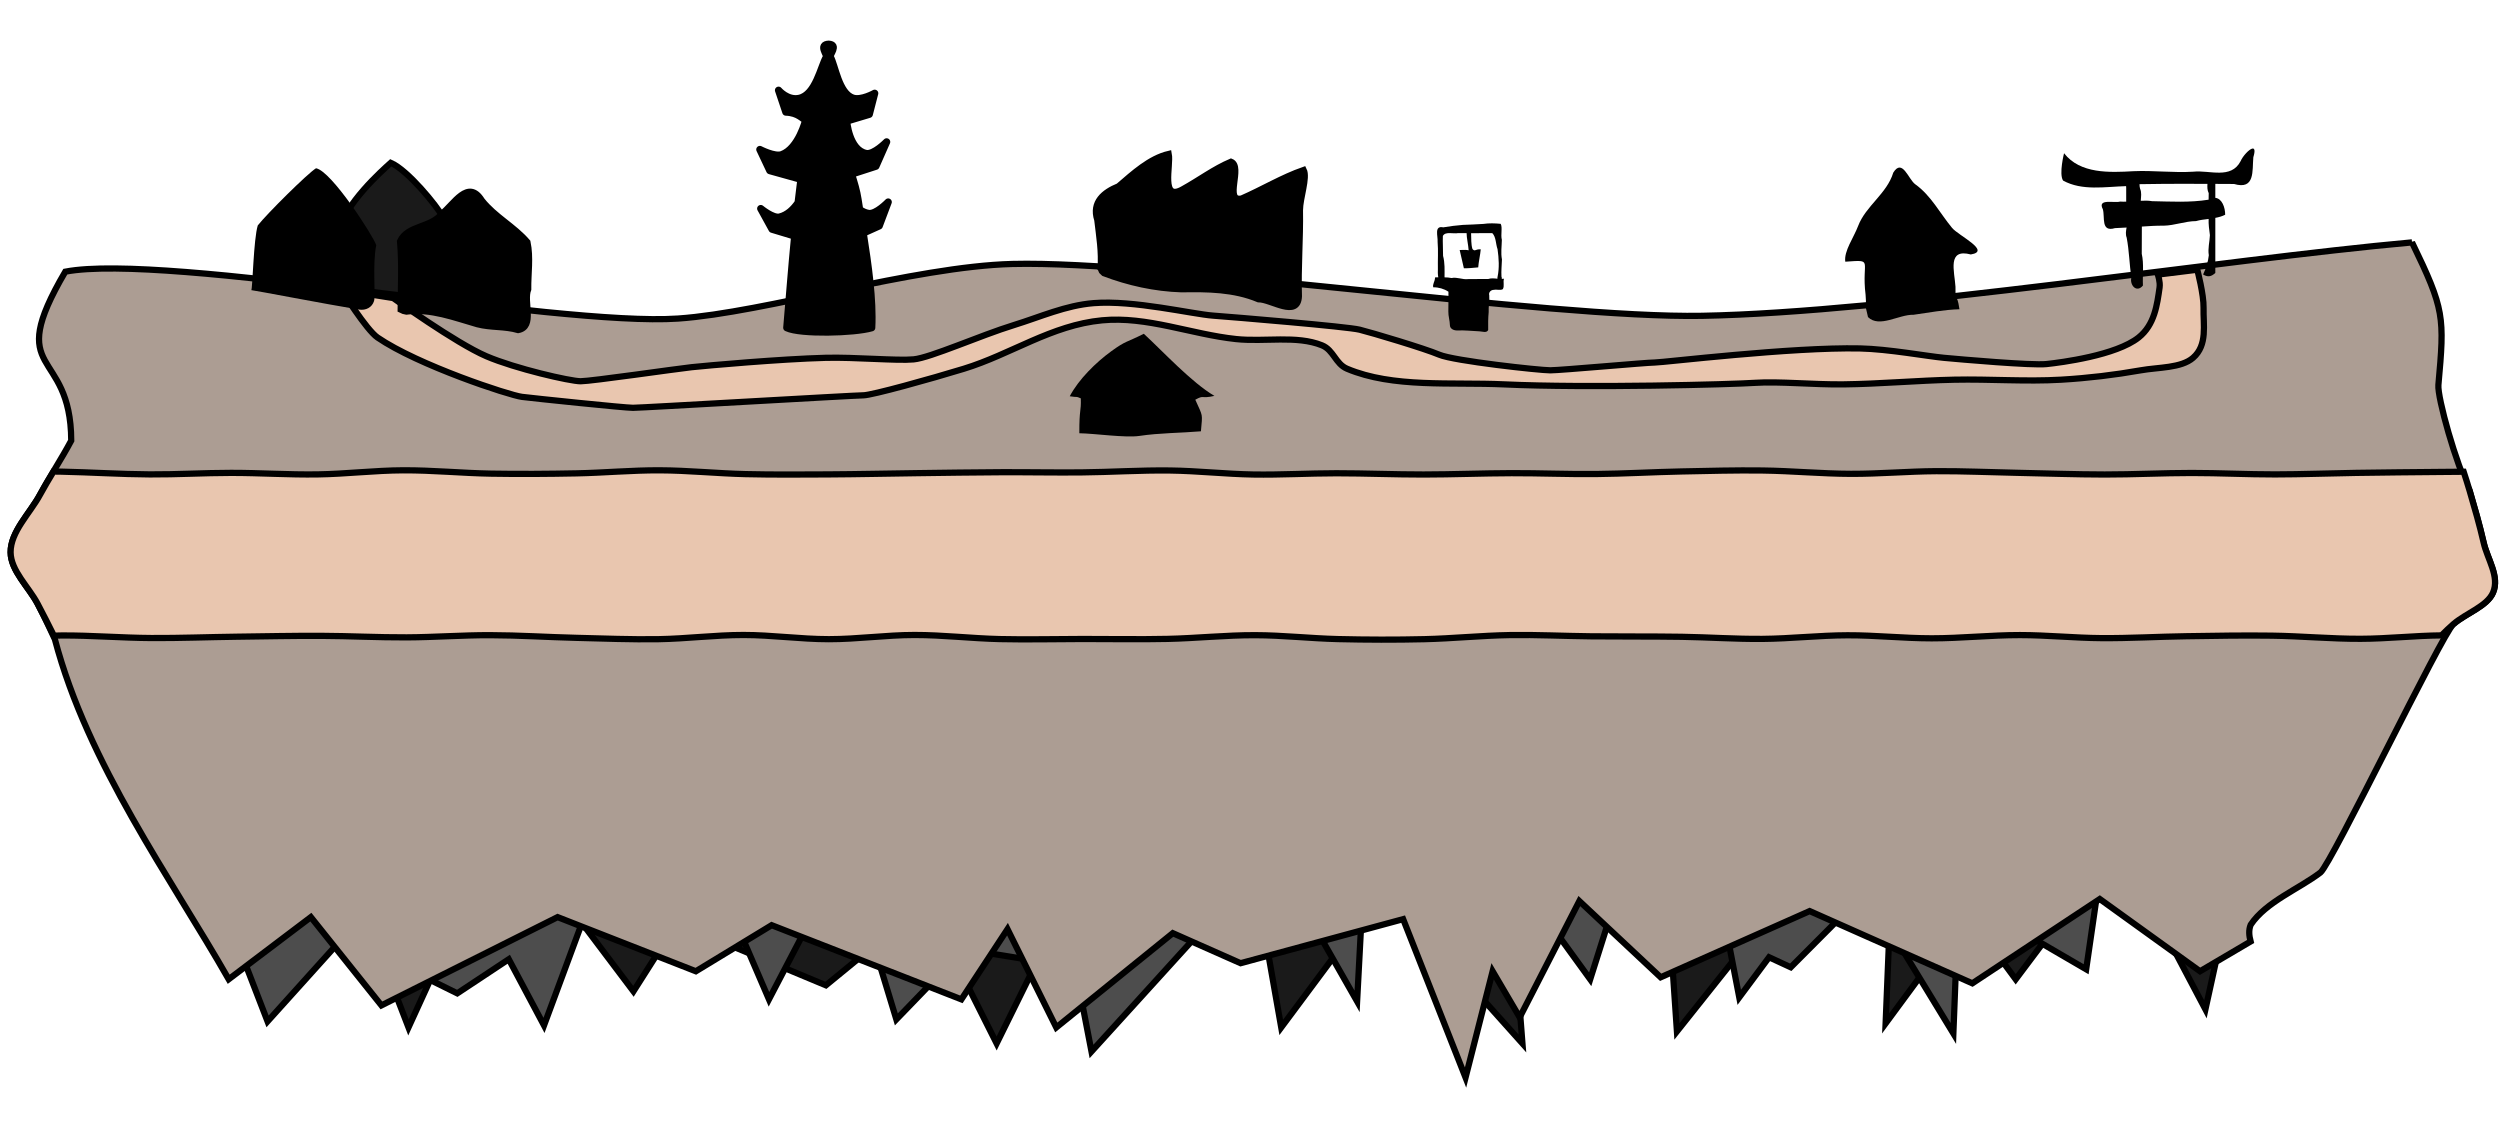<?xml version="1.0" encoding="UTF-8" standalone="no"?>
<!-- Created with Inkscape (http://www.inkscape.org/) -->

<svg
   xmlns:dc="http://purl.org/dc/elements/1.1/"
   xmlns:cc="http://creativecommons.org/ns#"
   xmlns:rdf="http://www.w3.org/1999/02/22-rdf-syntax-ns#"
   xmlns:svg="http://www.w3.org/2000/svg"
   xmlns="http://www.w3.org/2000/svg"
   xmlns:sodipodi="http://sodipodi.sourceforge.net/DTD/sodipodi-0.dtd"
   xmlns:inkscape="http://www.inkscape.org/namespaces/inkscape"
   inkscape:export-ydpi="90"
   inkscape:export-xdpi="90"
   inkscape:export-filename="/home/micha/Programmieren/git/platformer/images/world/world1.png"
   sodipodi:docname="world1.svg"
   inkscape:version="0.48.3.1 r9886"
   version="1.1"
   id="svg2"
   height="360"
   width="800">
  <sodipodi:namedview
     id="base"
     pagecolor="#000000"
     bordercolor="#666666"
     borderopacity="1.0"
     inkscape:pageopacity="0.0"
     inkscape:pageshadow="2"
     inkscape:zoom="1"
     inkscape:cx="451.61647"
     inkscape:cy="168.94506"
     inkscape:document-units="px"
     inkscape:current-layer="layer1"
     showgrid="false"
     inkscape:showpageshadow="true"
     inkscape:window-width="1280"
     inkscape:window-height="750"
     inkscape:window-x="0"
     inkscape:window-y="25"
     inkscape:window-maximized="1"
     showguides="true"
     inkscape:guide-bbox="true">
    <inkscape:grid
       type="xygrid"
       id="grid2985"
       empspacing="5"
       visible="true"
       enabled="true"
       snapvisiblegridlinesonly="true"
       spacingx="5px"
       spacingy="5px"
       originx="0px"
       originy="0px" />
  </sodipodi:namedview>
  <defs
     id="defs4">
    <inkscape:path-effect
       fuse_tolerance="0"
       vertical_pattern="false"
       prop_units="false"
       tang_offset="0"
       normal_offset="0"
       spacing="0"
       scale_y_rel="false"
       prop_scale="0.4"
       copytype="single_stretched"
       pattern="m 4.5,552.3 0,10 10,-5 z"
       is_visible="true"
       id="path-effect8298"
       effect="skeletal" />
    <inkscape:path-effect
       fuse_tolerance="0"
       vertical_pattern="false"
       prop_units="false"
       tang_offset="0"
       normal_offset="0"
       spacing="0"
       scale_y_rel="false"
       prop_scale="0.4"
       copytype="single_stretched"
       pattern="m 9.875,552.487 0,10 10,-5 z"
       is_visible="true"
       id="path-effect8295"
       effect="skeletal" />
    <inkscape:path-effect
       fuse_tolerance="0"
       vertical_pattern="false"
       prop_units="false"
       tang_offset="0"
       normal_offset="0"
       spacing="0"
       scale_y_rel="false"
       prop_scale="0.4"
       copytype="single_stretched"
       pattern="m 18.062,552.737 0,10 10,-5 z"
       is_visible="true"
       id="path-effect8292"
       effect="skeletal" />
    <inkscape:path-effect
       fuse_tolerance="0"
       vertical_pattern="false"
       prop_units="false"
       tang_offset="0"
       normal_offset="0"
       spacing="0"
       scale_y_rel="false"
       prop_scale="0.4"
       copytype="single_stretched"
       pattern="m 14.125,552.612 0,10 10,-5 z"
       is_visible="true"
       id="path-effect8289"
       effect="skeletal" />
    <inkscape:path-effect
       fuse_tolerance="0"
       vertical_pattern="false"
       prop_units="false"
       tang_offset="0"
       normal_offset="0"
       spacing="0"
       scale_y_rel="false"
       prop_scale="0.4"
       copytype="single_stretched"
       pattern="m 21.875,552.675 0,10 10,-5 z"
       is_visible="true"
       id="path-effect8286"
       effect="skeletal" />
    <inkscape:path-effect
       fuse_tolerance="0"
       vertical_pattern="false"
       prop_units="false"
       tang_offset="0"
       normal_offset="0"
       spacing="0"
       scale_y_rel="false"
       prop_scale="0.4"
       copytype="single_stretched"
       pattern="m 26.625,552.3 0,10 10,-5 z"
       is_visible="true"
       id="path-effect8283"
       effect="skeletal" />
    <inkscape:path-effect
       fuse_tolerance="0"
       vertical_pattern="false"
       prop_units="false"
       tang_offset="0"
       normal_offset="0"
       spacing="0"
       scale_y_rel="false"
       prop_scale="0.4"
       copytype="single_stretched"
       pattern="m -0.188,552.425 0,10 10,-5 z"
       is_visible="true"
       id="path-effect8280"
       effect="skeletal" />
    <inkscape:path-effect
       fuse_tolerance="0"
       vertical_pattern="false"
       prop_units="false"
       tang_offset="0"
       normal_offset="0"
       spacing="0"
       scale_y_rel="false"
       prop_scale="0.4"
       copytype="single_stretched"
       pattern="m -4.937,552.425 0,10 10,-5 z"
       is_visible="true"
       id="path-effect8277"
       effect="skeletal" />
    <inkscape:path-effect
       fuse_tolerance="0"
       vertical_pattern="false"
       prop_units="false"
       tang_offset="0"
       normal_offset="0"
       spacing="0"
       scale_y_rel="false"
       prop_scale="0.4"
       copytype="single_stretched"
       pattern="m -7.562,552.362 0,10 10,-5 z"
       is_visible="true"
       id="path-effect8274"
       effect="skeletal" />
    <inkscape:path-effect
       effect="skeletal"
       id="path-effect8271"
       is_visible="true"
       pattern="m -7.562,552.362 0,10 10,-5 z"
       copytype="single_stretched"
       prop_scale="0.4"
       scale_y_rel="false"
       spacing="0"
       normal_offset="0"
       tang_offset="0"
       prop_units="false"
       vertical_pattern="false"
       fuse_tolerance="0" />
    <inkscape:path-effect
       effect="skeletal"
       id="path-effect4594"
       is_visible="true"
       pattern="m -7.562,552.362 0,10 10,-5 z"
       copytype="single_stretched"
       prop_scale="0.4"
       scale_y_rel="false"
       spacing="0"
       normal_offset="0"
       tang_offset="0"
       prop_units="false"
       vertical_pattern="false"
       fuse_tolerance="0" />
    <inkscape:path-effect
       effect="skeletal"
       id="path-effect4590"
       is_visible="true"
       pattern="m -4.937,552.425 0,10 10,-5 z"
       copytype="single_stretched"
       prop_scale="0.4"
       scale_y_rel="false"
       spacing="0"
       normal_offset="0"
       tang_offset="0"
       prop_units="false"
       vertical_pattern="false"
       fuse_tolerance="0" />
    <inkscape:path-effect
       effect="skeletal"
       id="path-effect4586"
       is_visible="true"
       pattern="m -0.188,552.425 0,10 10,-5 z"
       copytype="single_stretched"
       prop_scale="0.4"
       scale_y_rel="false"
       spacing="0"
       normal_offset="0"
       tang_offset="0"
       prop_units="false"
       vertical_pattern="false"
       fuse_tolerance="0" />
    <inkscape:path-effect
       effect="skeletal"
       id="path-effect4582"
       is_visible="true"
       pattern="m 26.625,552.3 0,10 10,-5 z"
       copytype="single_stretched"
       prop_scale="0.4"
       scale_y_rel="false"
       spacing="0"
       normal_offset="0"
       tang_offset="0"
       prop_units="false"
       vertical_pattern="false"
       fuse_tolerance="0" />
    <inkscape:path-effect
       effect="skeletal"
       id="path-effect4578"
       is_visible="true"
       pattern="m 21.875,552.675 0,10 10,-5 z"
       copytype="single_stretched"
       prop_scale="0.4"
       scale_y_rel="false"
       spacing="0"
       normal_offset="0"
       tang_offset="0"
       prop_units="false"
       vertical_pattern="false"
       fuse_tolerance="0" />
    <inkscape:path-effect
       effect="skeletal"
       id="path-effect4574"
       is_visible="true"
       pattern="m 14.125,552.612 0,10 10,-5 z"
       copytype="single_stretched"
       prop_scale="0.4"
       scale_y_rel="false"
       spacing="0"
       normal_offset="0"
       tang_offset="0"
       prop_units="false"
       vertical_pattern="false"
       fuse_tolerance="0" />
    <inkscape:path-effect
       effect="skeletal"
       id="path-effect4570"
       is_visible="true"
       pattern="m 18.062,552.737 0,10 10,-5 z"
       copytype="single_stretched"
       prop_scale="0.4"
       scale_y_rel="false"
       spacing="0"
       normal_offset="0"
       tang_offset="0"
       prop_units="false"
       vertical_pattern="false"
       fuse_tolerance="0" />
    <inkscape:path-effect
       effect="skeletal"
       id="path-effect4566"
       is_visible="true"
       pattern="m 9.875,552.487 0,10 10,-5 z"
       copytype="single_stretched"
       prop_scale="0.4"
       scale_y_rel="false"
       spacing="0"
       normal_offset="0"
       tang_offset="0"
       prop_units="false"
       vertical_pattern="false"
       fuse_tolerance="0" />
    <inkscape:path-effect
       effect="skeletal"
       id="path-effect4562"
       is_visible="true"
       pattern="m 4.5,552.3 0,10 10,-5 z"
       copytype="single_stretched"
       prop_scale="0.4"
       scale_y_rel="false"
       spacing="0"
       normal_offset="0"
       tang_offset="0"
       prop_units="false"
       vertical_pattern="false"
       fuse_tolerance="0" />
    <inkscape:path-effect
       fuse_tolerance="0"
       vertical_pattern="false"
       prop_units="false"
       tang_offset="0"
       normal_offset="0"
       spacing="0"
       scale_y_rel="false"
       prop_scale="1"
       copytype="single_stretched"
       pattern="M 0,0 0,10 10,5 z"
       is_visible="true"
       id="path-effect4546"
       effect="skeletal" />
    <inkscape:path-effect
       fuse_tolerance="0"
       vertical_pattern="false"
       prop_units="false"
       tang_offset="0"
       normal_offset="0"
       spacing="0"
       scale_y_rel="false"
       prop_scale="1"
       copytype="single_stretched"
       pattern="M 0,0 0,10 10,5 z"
       is_visible="true"
       id="path-effect4542"
       effect="skeletal" />
    <inkscape:path-effect
       fuse_tolerance="0"
       vertical_pattern="false"
       prop_units="false"
       tang_offset="0"
       normal_offset="0"
       spacing="0"
       scale_y_rel="false"
       prop_scale="1"
       copytype="single_stretched"
       pattern="M 0,0 0,10 10,5 z"
       is_visible="true"
       id="path-effect4538"
       effect="skeletal" />
    <inkscape:path-effect
       fuse_tolerance="0"
       vertical_pattern="false"
       prop_units="false"
       tang_offset="0"
       normal_offset="0"
       spacing="0"
       scale_y_rel="false"
       prop_scale="0.4"
       copytype="single_stretched"
       pattern="m -7.562,552.362 0,10 10,-5 z"
       is_visible="true"
       id="path-effect4534"
       effect="skeletal" />
    <inkscape:path-effect
       fuse_tolerance="0"
       vertical_pattern="false"
       prop_units="false"
       tang_offset="0"
       normal_offset="0"
       spacing="0"
       scale_y_rel="false"
       prop_scale="1"
       copytype="single_stretched"
       pattern="m 0,552.362 0,10 10,-5 z"
       is_visible="true"
       id="path-effect4220"
       effect="skeletal" />
    <inkscape:path-effect
       fuse_tolerance="0"
       vertical_pattern="false"
       prop_units="false"
       tang_offset="0"
       normal_offset="0"
       spacing="0"
       scale_y_rel="false"
       prop_scale="1"
       copytype="single_stretched"
       pattern="M 0,5 10,10 10,0 z"
       is_visible="true"
       id="path-effect6242"
       effect="skeletal" />
    <inkscape:path-effect
       fuse_tolerance="0"
       vertical_pattern="false"
       prop_units="false"
       tang_offset="0"
       normal_offset="0"
       spacing="0"
       scale_y_rel="false"
       prop_scale="1"
       copytype="single_stretched"
       pattern="M 0,5 10,10 10,0 z"
       is_visible="true"
       id="path-effect6238"
       effect="skeletal" />
    <inkscape:path-effect
       fuse_tolerance="0"
       vertical_pattern="false"
       prop_units="false"
       tang_offset="0"
       normal_offset="0"
       spacing="0"
       scale_y_rel="false"
       prop_scale="1"
       copytype="single_stretched"
       pattern="M 0,0 0,10 10,5 z"
       is_visible="true"
       id="path-effect6234"
       effect="skeletal" />
    <inkscape:path-effect
       fuse_tolerance="0"
       vertical_pattern="false"
       prop_units="false"
       tang_offset="0"
       normal_offset="0"
       spacing="0"
       scale_y_rel="false"
       prop_scale="1"
       copytype="single_stretched"
       pattern="M 0,0 0,10 10,5 z"
       is_visible="true"
       id="path-effect6230"
       effect="skeletal" />
    <inkscape:path-effect
       effect="skeletal"
       id="path-effect4562-4"
       is_visible="true"
       pattern="m 4.5,552.3 0,10 10,-5 z"
       copytype="single_stretched"
       prop_scale="0.4"
       scale_y_rel="false"
       spacing="0"
       normal_offset="0"
       tang_offset="0"
       prop_units="false"
       vertical_pattern="false"
       fuse_tolerance="0" />
    <inkscape:path-effect
       effect="skeletal"
       id="path-effect4566-8"
       is_visible="true"
       pattern="m 9.875,552.487 0,10 10,-5 z"
       copytype="single_stretched"
       prop_scale="0.4"
       scale_y_rel="false"
       spacing="0"
       normal_offset="0"
       tang_offset="0"
       prop_units="false"
       vertical_pattern="false"
       fuse_tolerance="0" />
    <inkscape:path-effect
       effect="skeletal"
       id="path-effect4570-7"
       is_visible="true"
       pattern="m 18.062,552.737 0,10 10,-5 z"
       copytype="single_stretched"
       prop_scale="0.4"
       scale_y_rel="false"
       spacing="0"
       normal_offset="0"
       tang_offset="0"
       prop_units="false"
       vertical_pattern="false"
       fuse_tolerance="0" />
    <inkscape:path-effect
       effect="skeletal"
       id="path-effect4574-0"
       is_visible="true"
       pattern="m 14.125,552.612 0,10 10,-5 z"
       copytype="single_stretched"
       prop_scale="0.4"
       scale_y_rel="false"
       spacing="0"
       normal_offset="0"
       tang_offset="0"
       prop_units="false"
       vertical_pattern="false"
       fuse_tolerance="0" />
    <inkscape:path-effect
       effect="skeletal"
       id="path-effect4578-2"
       is_visible="true"
       pattern="m 21.875,552.675 0,10 10,-5 z"
       copytype="single_stretched"
       prop_scale="0.4"
       scale_y_rel="false"
       spacing="0"
       normal_offset="0"
       tang_offset="0"
       prop_units="false"
       vertical_pattern="false"
       fuse_tolerance="0" />
    <inkscape:path-effect
       effect="skeletal"
       id="path-effect4582-5"
       is_visible="true"
       pattern="m 26.625,552.3 0,10 10,-5 z"
       copytype="single_stretched"
       prop_scale="0.4"
       scale_y_rel="false"
       spacing="0"
       normal_offset="0"
       tang_offset="0"
       prop_units="false"
       vertical_pattern="false"
       fuse_tolerance="0" />
    <inkscape:path-effect
       effect="skeletal"
       id="path-effect4586-5"
       is_visible="true"
       pattern="m -0.188,552.425 0,10 10,-5 z"
       copytype="single_stretched"
       prop_scale="0.4"
       scale_y_rel="false"
       spacing="0"
       normal_offset="0"
       tang_offset="0"
       prop_units="false"
       vertical_pattern="false"
       fuse_tolerance="0" />
    <inkscape:path-effect
       effect="skeletal"
       id="path-effect4590-6"
       is_visible="true"
       pattern="m -4.937,552.425 0,10 10,-5 z"
       copytype="single_stretched"
       prop_scale="0.4"
       scale_y_rel="false"
       spacing="0"
       normal_offset="0"
       tang_offset="0"
       prop_units="false"
       vertical_pattern="false"
       fuse_tolerance="0" />
    <inkscape:path-effect
       effect="skeletal"
       id="path-effect4594-6"
       is_visible="true"
       pattern="m -7.562,552.362 0,10 10,-5 z"
       copytype="single_stretched"
       prop_scale="0.4"
       scale_y_rel="false"
       spacing="0"
       normal_offset="0"
       tang_offset="0"
       prop_units="false"
       vertical_pattern="false"
       fuse_tolerance="0" />
    <inkscape:path-effect
       fuse_tolerance="0"
       vertical_pattern="false"
       prop_units="false"
       tang_offset="0"
       normal_offset="0"
       spacing="0"
       scale_y_rel="false"
       prop_scale="0.4"
       copytype="single_stretched"
       pattern="m -7.562,552.362 0,10 10,-5 z"
       is_visible="true"
       id="path-effect4534-2"
       effect="skeletal" />
    <inkscape:path-effect
       fuse_tolerance="0"
       vertical_pattern="false"
       prop_units="false"
       tang_offset="0"
       normal_offset="0"
       spacing="0"
       scale_y_rel="false"
       prop_scale="0.4"
       copytype="single_stretched"
       pattern="m 4.5,552.3 0,10 10,-5 z"
       is_visible="true"
       id="path-effect8298-7"
       effect="skeletal" />
    <inkscape:path-effect
       fuse_tolerance="0"
       vertical_pattern="false"
       prop_units="false"
       tang_offset="0"
       normal_offset="0"
       spacing="0"
       scale_y_rel="false"
       prop_scale="0.4"
       copytype="single_stretched"
       pattern="m 9.875,552.487 0,10 10,-5 z"
       is_visible="true"
       id="path-effect8295-2"
       effect="skeletal" />
    <inkscape:path-effect
       fuse_tolerance="0"
       vertical_pattern="false"
       prop_units="false"
       tang_offset="0"
       normal_offset="0"
       spacing="0"
       scale_y_rel="false"
       prop_scale="0.4"
       copytype="single_stretched"
       pattern="m 18.062,552.737 0,10 10,-5 z"
       is_visible="true"
       id="path-effect8292-1"
       effect="skeletal" />
    <inkscape:path-effect
       fuse_tolerance="0"
       vertical_pattern="false"
       prop_units="false"
       tang_offset="0"
       normal_offset="0"
       spacing="0"
       scale_y_rel="false"
       prop_scale="0.4"
       copytype="single_stretched"
       pattern="m 14.125,552.612 0,10 10,-5 z"
       is_visible="true"
       id="path-effect8289-8"
       effect="skeletal" />
    <inkscape:path-effect
       fuse_tolerance="0"
       vertical_pattern="false"
       prop_units="false"
       tang_offset="0"
       normal_offset="0"
       spacing="0"
       scale_y_rel="false"
       prop_scale="0.4"
       copytype="single_stretched"
       pattern="m 21.875,552.675 0,10 10,-5 z"
       is_visible="true"
       id="path-effect8286-7"
       effect="skeletal" />
    <inkscape:path-effect
       fuse_tolerance="0"
       vertical_pattern="false"
       prop_units="false"
       tang_offset="0"
       normal_offset="0"
       spacing="0"
       scale_y_rel="false"
       prop_scale="0.4"
       copytype="single_stretched"
       pattern="m 26.625,552.3 0,10 10,-5 z"
       is_visible="true"
       id="path-effect8283-9"
       effect="skeletal" />
    <inkscape:path-effect
       fuse_tolerance="0"
       vertical_pattern="false"
       prop_units="false"
       tang_offset="0"
       normal_offset="0"
       spacing="0"
       scale_y_rel="false"
       prop_scale="0.4"
       copytype="single_stretched"
       pattern="m -0.188,552.425 0,10 10,-5 z"
       is_visible="true"
       id="path-effect8280-8"
       effect="skeletal" />
    <inkscape:path-effect
       fuse_tolerance="0"
       vertical_pattern="false"
       prop_units="false"
       tang_offset="0"
       normal_offset="0"
       spacing="0"
       scale_y_rel="false"
       prop_scale="0.4"
       copytype="single_stretched"
       pattern="m -4.937,552.425 0,10 10,-5 z"
       is_visible="true"
       id="path-effect8277-1"
       effect="skeletal" />
    <inkscape:path-effect
       fuse_tolerance="0"
       vertical_pattern="false"
       prop_units="false"
       tang_offset="0"
       normal_offset="0"
       spacing="0"
       scale_y_rel="false"
       prop_scale="0.4"
       copytype="single_stretched"
       pattern="m -7.562,552.362 0,10 10,-5 z"
       is_visible="true"
       id="path-effect8274-8"
       effect="skeletal" />
    <inkscape:path-effect
       effect="skeletal"
       id="path-effect8271-0"
       is_visible="true"
       pattern="m -7.562,552.362 0,10 10,-5 z"
       copytype="single_stretched"
       prop_scale="0.4"
       scale_y_rel="false"
       spacing="0"
       normal_offset="0"
       tang_offset="0"
       prop_units="false"
       vertical_pattern="false"
       fuse_tolerance="0" />
  </defs>
  <g
     inkscape:label="Ebene 1"
     inkscape:groupmode="layer"
     id="layer1"
     transform="translate(0,-692.362)">
    <path
       inkscape:connector-curvature="0"
       id="path6533"
       d="m 141.679,761.763 c -1.786,-3.453 -11.264,-14.998 -16.63,-17.303 -2.918,2.615 -14.714,13.15 -16.747,22.195 -1.532,7.023 -1.16,30.541 -0.598,30.958 0.678,0.176 34.494,-6.853 33.999,-6.614 -2.052,0.989 1.293,-0.693 1.38,-2.537 0.315,-6.686 -0.503,-23.253 -1.405,-26.699 z"
       style="fill:#1a1a1a;fill-opacity:1;stroke:#000000;stroke-width:2;stroke-miterlimit:4;stroke-opacity:1;stroke-dasharray:none"
       sodipodi:nodetypes="ccccssc" />
    <path
       inkscape:connector-curvature="0"
       id="path6499"
       d="m 118.575,989.692 12.142,31.446 19.081,-41.714 32.09,2.567 20.815,27.595 13.877,-21.82 47.702,19.894 32.09,-26.312 22.55,44.923 23.417,-47.49 59.844,-1.925 7.806,44.281 32.957,-44.281 44.232,49.415 -4.337,-55.832 50.303,1.284 3.469,50.698 37.294,-46.848 31.223,1.925 -1.735,42.356 26.019,-35.296 15.611,21.178 26.019,-34.655 13.01,3.209 21.683,41.072 34.164,-155.856 -663.203,33.941 z"
       style="fill:#1a1a1a;fill-opacity:1;stroke:#000000;stroke-width:2;stroke-linecap:butt;stroke-linejoin:miter;stroke-miterlimit:4;stroke-opacity:1;stroke-dasharray:none"
       sodipodi:nodetypes="cccccccccccccccccccccccccccc" />
    <path
       sodipodi:nodetypes="ccccccccccccccccccccccccccccccccc"
       inkscape:connector-curvature="0"
       id="path6497"
       d="m 73.475,987.767 12.142,31.446 24.284,-26.954 36.427,17.969 16.479,-10.91 11.275,21.178 14.744,-39.789 45.1,3.209 12.142,28.237 14.744,-28.237 16.479,3.209 9.54,31.446 21.683,-22.461 35.559,5.776 5.204,26.954 37.294,-41.072 33.825,0.642 13.877,24.387 1.735,-32.729 53.773,-0.642 19.081,26.312 9.54,-30.162 32.09,4.492 6.071,31.446 9.54,-12.835 6.938,3.209 24.284,-24.387 27.754,45.564 1.735,-44.281 40.763,23.745 18.81,-129.586 -633.579,19.092 z"
       style="fill:#4d4d4d;stroke:#000000;stroke-width:2;stroke-linecap:butt;stroke-linejoin:miter;stroke-miterlimit:4;stroke-opacity:1;stroke-dasharray:none" />
    <path
       id="path4144"
       d="m 771.84,769.925 c -61.503,5.559 -166.592,22.392 -227.214,23.5 -49.212,0.899 -174.134,-17.799 -220.71,-16.594 -31.454,0.814 -79.084,15.558 -106.934,17.469 -38.664,2.653 -164.132,-21.168 -196.088,-15 -19.919,34.001 1.785,23.685 1.9,54.062 -3.111,5.845 -6.86,11.478 -10.009,17.312 -3.196,5.92 -9.418,11.879 -9.376,18.438 0.038,5.869 5.783,11.048 8.616,16.406 0.712,1.346 2.336,4.529 5.531,11.404 10.553,40.042 37.116,76.371 55.627,108.799 l 26.294,-19.882 22.576,28.248 56.383,-28.248 44.232,17.329 24.263,-14.748 60.714,23.739 14.757,-22.462 15.6,31.453 37.295,-30.177 21.695,9.615 52.013,-14.096 19.97,50.682 8.662,-34.006 8.662,14.748 19.088,-37.211 26.026,24.391 47.682,-21.186 52.052,23.115 40.783,-26.972 32.082,23.115 16.175,-9.53 c -0.473,-1.818 -0.676,-3.635 0.038,-5.36 4.892,-7.339 15.443,-11.465 22.308,-16.705 3.49,-2.713 38.935,-76.392 42.567,-79.524 4.035,-3.48 10.804,-5.69 12.67,-10.062 2.186,-5.123 -1.79,-10.672 -2.999,-15.969 -1.271,-5.57 -2.862,-11.104 -4.477,-16.625 -4.338,-8.281 -10.368,-29.865 -10.009,-33.844 1.971,-21.834 2.014,-24.043 -8.447,-45.625 z"
       style="fill:#ac9d93;fill-opacity:1;stroke:#000000;stroke-width:2;stroke-linecap:butt;stroke-linejoin:miter;stroke-miterlimit:4;stroke-opacity:1;stroke-dasharray:none"
       inkscape:connector-curvature="0"
       sodipodi:nodetypes="csssccssscccccccccccccccccccccccccssscscc" />
    <path
       id="path6322"
       d="m 129.018,842.859 c -9.142,0.043 -18.227,1.172 -27.367,1.311 -9.246,0.141 -18.49,-0.495 -27.738,-0.488 -8.659,0.006 -17.307,0.54 -25.966,0.488 -9.477,-0.057 -18.924,-0.683 -28.397,-0.884 -0.809,-0.017 -1.623,-0.014 -2.432,-0.03 -1.475,2.468 -2.975,4.936 -4.328,7.441 -3.196,5.92 -9.44,11.831 -9.397,18.39 0.038,5.869 5.781,11.08 8.614,16.438 1.798,3.401 3.554,6.813 5.234,10.247 0.847,-0.016 1.707,-0.057 2.555,-0.061 9.557,-0.042 19.088,0.765 28.645,0.823 9.095,0.056 18.19,-0.312 27.285,-0.427 9.019,-0.114 18.017,-0.311 27.037,-0.274 9.121,0.037 18.246,0.528 27.367,0.488 8.907,-0.039 17.801,-0.722 26.707,-0.701 9.224,0.021 18.436,0.635 27.655,0.854 8.756,0.208 17.496,0.573 26.254,0.427 9.064,-0.152 18.094,-1.341 27.161,-1.342 9.13,-9.8e-4 18.195,1.339 27.326,1.342 9.162,0.003 18.246,-1.337 27.408,-1.342 9.113,-0.005 18.176,1.098 27.285,1.311 8.832,0.207 17.665,-0.021 26.501,-0.03 9.04,-0.01 18.124,0.166 27.161,-0.03 9.379,-0.204 18.685,-1.213 28.068,-1.189 8.854,0.022 17.653,1.037 26.501,1.25 9.191,0.222 18.423,0.248 27.614,0.03 9.143,-0.217 18.221,-1.16 27.367,-1.311 8.681,-0.144 17.366,0.306 26.048,0.396 9.658,0.101 19.318,8.6e-4 28.974,0.152 8.599,0.135 17.2,0.745 25.801,0.671 9.097,-0.078 18.146,-1.13 27.243,-1.159 8.977,-0.028 17.936,0.974 26.914,0.976 9.444,0.002 18.83,-1.042 28.274,-1.037 8.697,0.004 17.351,0.912 26.048,0.976 9.059,0.066 18.145,-0.477 27.202,-0.61 9.122,-0.134 18.245,-0.316 27.367,-0.183 9.481,0.138 18.914,1.038 28.397,1.006 8.641,-0.028 17.244,-1.012 25.883,-1.098 1.234,-1.236 2.484,-2.465 3.833,-3.629 4.035,-3.48 10.787,-5.692 12.653,-10.064 2.186,-5.123 -1.8,-10.683 -3.009,-15.98 -1.271,-5.57 -2.878,-11.099 -4.492,-16.621 -0.595,-2.033 -1.244,-4.045 -1.896,-6.069 -2.403,0.018 -4.81,0.041 -7.213,0.061 -9.07,0.075 -18.133,0.167 -27.202,0.305 -8.656,0.131 -17.308,0.478 -25.966,0.488 -8.885,0.01 -17.74,-0.458 -26.625,-0.457 -9.281,5e-5 -18.58,0.498 -27.862,0.488 -9.458,-0.01 -18.902,-0.364 -28.356,-0.549 -8.514,-0.167 -17.037,-0.567 -25.553,-0.518 -9.1,0.052 -18.184,0.881 -27.285,0.854 -9.452,-0.029 -18.864,-0.942 -28.315,-1.067 -8.647,-0.115 -17.279,0.127 -25.924,0.305 -9.141,0.188 -18.265,0.732 -27.408,0.823 -8.983,0.09 -17.971,-0.299 -26.955,-0.274 -9.396,0.026 -18.795,0.42 -28.191,0.427 -9.312,0.007 -18.591,-0.397 -27.903,-0.396 -8.864,5.4e-4 -17.763,0.545 -26.625,0.396 -8.87,-0.149 -17.671,-1.166 -26.543,-1.281 -9.515,-0.124 -19.005,0.521 -28.521,0.61 -8.453,0.079 -16.935,-0.094 -25.389,-0.061 -9.085,0.035 -18.159,0.19 -27.243,0.305 -9.465,0.12 -18.931,0.346 -28.397,0.396 -8.772,0.047 -17.527,0.116 -26.295,-0.091 -9.189,-0.218 -18.338,-1.185 -27.532,-1.22 -8.878,-0.034 -17.75,0.8 -26.625,0.976 -9.091,0.18 -18.193,0.247 -27.285,0.091 -9.392,-0.161 -18.755,-1.112 -28.15,-1.067 z"
       style="fill:#e9c6af;fill-opacity:1;stroke:#000000;stroke-width:2;stroke-linecap:butt;stroke-linejoin:miter;stroke-miterlimit:4;stroke-opacity:1;stroke-dasharray:none"
       inkscape:connector-curvature="0" />
    <path
       style="fill:#000000;fill-opacity:1;stroke:#000000;stroke-width:2.327;stroke-linecap:butt;stroke-linejoin:round;stroke-miterlimit:4;stroke-opacity:1;stroke-dasharray:none"
       d="m 265.188,706.519 c -3.315,0.133 -0.325,3.379 -0.719,4.062 -1.834,3.182 -3.416,12.106 -8.715,13.261 -3.733,0.813 -6.618,-2.597 -6.618,-2.597 l 2.339,6.98 c 4.073,0.135 5.478,2.376 6.37,2.512 0,0 -2.217,9.143 -7.688,11.125 -2.26,0.819 -7,-1.656 -7,-1.656 l 3.188,6.75 9.969,2.781 c -0.325,2.614 -0.637,5.105 -0.906,7.469 -1.444,2.093 -3.386,4.018 -5.938,4.625 -2.143,0.51 -6.031,-2.719 -6.031,-2.719 l 3.625,6.594 7.25,2.188 c -0.94,9.665 -1.593,18.327 -2.531,29.344 4.32,2.046 21.541,1.629 27.156,0 0.47,-8.9 -1.118,-20.076 -2.719,-30.281 l 5.125,-2.312 2.875,-7.625 c 0,0 -3.886,4.055 -6.281,3.656 -1.077,-0.179 -2.038,-0.643 -2.875,-1.281 -0.163,-1.044 -0.352,-2.192 -0.5,-3.188 -0.402,-2.703 -1.227,-5.418 -2.094,-8.125 l 7.812,-2.531 3.438,-7.781 c 0,0 -4.097,4.217 -6.562,3.719 -5.525,-1.116 -6.25,-10.375 -6.25,-10.375 l 7.256,-2.178 1.732,-6.72 c 0,0 -4.334,2.45 -6.981,1.542 -4.588,-1.574 -5.655,-10.343 -7.256,-13.238 -0.359,-0.648 2.713,-3.823 -0.469,-4 z"
       id="path6459"
       inkscape:connector-curvature="0"
       sodipodi:nodetypes="csscccsccccsccccccccscscccscccssc" />
    <path
       inkscape:connector-curvature="0"
       id="path6461"
       d="m 352.186,778.249 c 0.398,-5.232 -0.452,-10.375 -1.052,-15.498 -1.844,-5.748 2.176,-8.908 6.792,-10.788 4.77,-4.095 10.009,-8.932 16.073,-10.357 0.752,3.777 -2.733,15.502 4.584,11.241 5.147,-2.839 9.922,-6.449 15.336,-8.744 3.93,1.545 -2.356,12.989 3.423,11.771 6.682,-2.911 12.96,-6.739 19.842,-9.139 1.254,2.474 -1.177,8.93 -1.203,12.918 0.16,9.185 -0.625,18.327 -0.335,27.52 -0.327,7.153 -8.904,0.907 -12.946,0.954 -7.803,-3.262 -16.302,-3.344 -24.617,-3.198 -8.504,-0.269 -16.918,-2.133 -24.818,-5.138 l -0.682,-0.655 -0.395,-0.887 -5e-5,-5e-5 z"
       style="fill:#000000;fill-opacity:1;stroke:#000000;stroke-width:1.977;stroke-linecap:butt;stroke-linejoin:miter;stroke-miterlimit:4;stroke-opacity:1;stroke-dasharray:none" />
    <path
       inkscape:connector-curvature="0"
       id="path6463"
       d="m 627.023,791.32 c -0.914,-6.266 -1.288,-0.79 -1.268,-7.186 -0.313,-5.022 -2.741,-12.353 4.909,-10.345 6.638,-1.066 -3.919,-5.993 -5.991,-8.489 -3.897,-4.696 -6.732,-10.361 -11.782,-13.963 -2.214,-1.579 -4.125,-8.434 -7.044,-3.734 -2.035,6.753 -8.823,10.655 -11.257,17.095 -1.424,3.768 -4.571,7.987 -4.101,11.409 9.349,-0.641 5.11,-0.667 6.498,10.571 0.474,6.263 -0.637,1.03 0.775,7.152 3.651,3.584 9.835,-0.869 14.58,-0.743 4.866,-0.673 9.725,-1.627 14.681,-1.766 z"
       style="fill:#000000;fill-opacity:1;stroke:none"
       sodipodi:nodetypes="cccsscsccccc" />
    <path
       id="path6465"
       d="m 720.811,739.894 c -1.059,0.133 -3.164,2.476 -3.813,4.031 -3.051,5.888 -9.929,2.824 -15.094,3.375 -6.409,0.405 -12.796,-0.444 -19.191,-0.156 -7.597,0.44 -17.065,0.897 -22.216,-5.75 0.028,-0.117 -1.699,6.614 -0.315,8.75 6.073,3.362 13.468,1.971 20.168,1.781 0.012,0.189 0.021,0.375 0.032,0.562 -0.008,1.47 -0.003,2.936 0,4.406 -0.653,0.013 -1.301,0.04 -1.954,-0.031 -1.796,0.581 -7.402,-1.112 -5.515,2.469 0.726,2.542 -0.729,7.405 3.876,6.031 1.241,-0.034 2.481,-0.109 3.718,-0.188 -0.199,1.093 -0.39,2.174 0.032,3.25 0.804,4.216 0.871,8.544 1.481,12.781 -0.553,2.43 1.699,4.984 3.718,2.531 -0.156,-3.383 0.362,-6.843 -0.378,-10.156 0.032,-2.909 0.037,-5.806 0.032,-8.719 2.327,-0.157 4.66,-0.312 6.996,-0.281 3.525,-0.073 6.802,-1.435 10.336,-1.469 1.295,-0.377 2.679,-0.52 4.034,-0.688 -0.066,1.754 0.18,3.449 0.41,5.188 -0.076,2.147 -0.713,4.259 -0.347,6.438 -0.215,2.088 -0.928,4.231 -1.828,6.156 1.517,0.914 2.599,0.702 3.908,-0.5 0.015,-5.873 0.002,-11.752 0,-17.625 1.09,-0.202 2.155,-0.487 3.151,-1 0.022,-2.356 -1.037,-5.201 -3.151,-5.406 -3.5e-4,-1.489 -3.4e-4,-2.98 0,-4.469 1.997,0.009 3.996,0.023 5.987,0.031 6.817,1.979 5.779,-4.241 6.176,-8.562 0.653,-2.151 0.383,-2.861 -0.252,-2.781 z m -22.248,11.281 c 2.611,-4.2e-4 5.206,0.021 7.815,0.031 -0.055,1.037 -0.068,2.037 0.41,2.969 -0.011,0.685 -0.029,1.377 -0.032,2.062 -0.021,0.013 -0.042,0.018 -0.063,0.031 -5.953,0.962 -12.051,0.586 -18.025,0.469 -1.199,-0.214 -2.417,-0.195 -3.624,-0.125 0.077,-1.301 0.343,-2.624 -0.221,-3.875 -0.117,-0.354 -0.169,-0.885 -0.189,-1.438 4.623,-0.071 9.285,-0.124 13.928,-0.125 z"
       style="fill:#000000;fill-opacity:1;stroke:none"
       inkscape:connector-curvature="0" />
    <path
       style="fill:#e9c6af;fill-opacity:1;stroke:#000000;stroke-width:2;stroke-miterlimit:4;stroke-opacity:1;stroke-dasharray:none"
       d="m 125.83,787.737 c 0,0 19.928,14.38 29.82,18.625 9.248,3.969 26.804,8 30.155,8 3.351,0 30.825,-4 35.516,-4.5 4.691,-0.5 28.537,-2.627 42.887,-3 9.378,-0.244 22.784,1 28.144,0.5 5.361,-0.5 21.263,-7.643 32.165,-11 8.362,-2.575 16.47,-6.281 25.464,-7 12.784,-1.022 31.495,3.5 38.196,4 6.701,0.5 42.887,3.5 46.907,4.5 4.021,1 20.773,6 25.464,8 4.691,2 32.165,5 35.516,5 3.351,0 30.825,-2.5 33.505,-2.5 2.68,0 43.697,-4.97 65.67,-4.5 9.031,0.193 21.443,2.5 26.804,3 5.361,0.5 28.144,2.5 32.835,2 4.691,-0.5 22.283,-2.761 29.485,-8.5 5.118,-4.079 5.908,-10.444 6.701,-16 0.261,-1.831 -0.552,-4.13 -0.552,-4.13 l 12.614,-1.561 c 0,0 2.11,7.995 2.01,12.191 -0.129,5.397 1.354,11.899 -3.351,16 -3.813,3.323 -11.048,2.989 -16.753,4 -8.361,1.481 -16.897,2.498 -25.464,3 -11.357,0.665 -22.788,-0.24 -34.175,0 -11.853,0.25 -23.66,1.355 -35.516,1.5 -9.383,0.115 -20.773,-1 -28.144,-0.5 -7.371,0.5 -53.659,1.741 -80.412,0.5 -16.868,-0.783 -35.543,1.204 -50.258,-5 -3.736,-1.575 -4.269,-5.974 -8.041,-7.5 -8.09,-3.271 -18.364,-1.033 -27.474,-2 -14.4,-1.528 -28.459,-7.373 -42.887,-6 -16.157,1.538 -29.161,10.882 -44.227,15.5 -10.521,3.225 -29.485,8.5 -32.165,8.5 -2.68,0 -71.031,4 -73.711,4 -2.68,0 -31.495,-3 -35.516,-3.5 -4.021,-0.5 -33.281,-10.118 -46.237,-19 -3.558,-2.439 -11.559,-15.25 -11.559,-15.25 z"
       id="path5479"
       inkscape:connector-curvature="0"
       sodipodi:nodetypes="csssssssssssssssssccssssssssssssssssscc" />
    <path
       inkscape:connector-curvature="0"
       id="path6451"
       d="m 128.208,791.447 c 0.035,-7.287 0.451,-14.677 -0.203,-21.883 2.348,-5.171 9.917,-4.301 13.336,-8.804 3.849,-2.979 8.439,-11.367 12.855,-4.279 4.098,5.208 10.272,8.315 14.592,13.354 1.05,4.957 0.177,10.086 0.241,15.102 -1.608,3.979 2.262,12.025 -3.214,13.05 -4.296,-1.252 -8.709,-0.736 -13.024,-1.859 -7.396,-2.108 -14.899,-5.068 -22.737,-4.053 l -0.935,-0.207 -0.912,-0.422 0,0 z"
       style="fill:#000000;fill-opacity:1;stroke:#000000;stroke-width:1.977;stroke-linecap:butt;stroke-linejoin:miter;stroke-miterlimit:4;stroke-opacity:1;stroke-dasharray:none" />
    <path
       inkscape:connector-curvature="0"
       id="path6531"
       d="m 120.397,770.803 c -1.008,-3.019 -14.345,-23.737 -19.27,-24.599 -2.678,1.627 -15.72,14.582 -18.643,18.298 -1.35,4.361 -1.659,20.133 -2.061,20.706 0.57,-0.009 24.72,4.626 34.442,6.215 2.219,0.363 4.202,-0.696 4.825,-2.729 0.581,-1.895 -0.56,-11.44 0.707,-17.89 z"
       style="fill:#000000;fill-opacity:1;stroke:none"
       sodipodi:nodetypes="ccccssc" />
    <path
       style="fill:#000000;fill-opacity:1;stroke:none"
       d="m 345.86,819.844 c -1.874,-0.819 -0.635,-0.189 -3.542,-0.676 2.87,-5.444 8.407,-10.852 13.258,-14.382 4.82,-3.508 4.783,-2.744 10.444,-5.618 6.269,5.783 15.213,15.518 22.595,19.883 -4.534,1.027 -3.107,-0.434 -6.119,1.22 2.525,5.655 2.302,4.19 1.803,10.11 -6.296,0.537 -13.26,0.506 -19.702,1.477 -4.406,0.665 -14.389,-0.791 -19.209,-0.853 -0.035,-8.093 0.61,-6.662 0.472,-11.161 z"
       id="path5989"
       inkscape:connector-curvature="0"
       sodipodi:nodetypes="ccsccccscc" />
    <path
       style="fill:#000000;fill-opacity:1;stroke:none"
       d="m 477.438,763.831 c -0.921,-0.007 -1.854,0.052 -2.781,0.188 -2.203,0.114 -4.368,0.259 -6.562,0.312 -2.096,0.153 -4.176,0.439 -6.25,0.781 -3.009,-0.641 -1.664,2.866 -1.812,4.594 0.248,2.904 0.026,5.886 0.094,8.812 -0.036,0.554 -0.056,1.683 0.125,2.594 -0.334,0.003 -0.667,0.011 -1,0 l -0.031,0.156 -0.031,0.156 c -0.031,0.961 -0.868,2.043 -0.531,2.875 1.7,-0.023 3.416,0.475 4.844,1.406 -0.012,2.103 0.022,4.211 -0.031,6.312 -0.039,1.497 0.483,2.954 0.5,4.438 0.044,1.206 1.346,1.684 2.375,1.656 2.377,-0.116 4.754,0.189 7.125,0.281 0.884,0.036 2.29,0.619 2.75,-0.438 -0.025,-1.889 -0.028,-3.802 0.156,-5.688 -0.097,-1.807 0.345,-3.599 0.188,-5.406 -0.292,-0.964 0.571,-1.783 1.5,-1.75 0.942,-0.212 2.016,0.265 2.844,-0.219 0.584,-1.012 0.01,-2.272 0.375,-3.344 -0.24,0.041 -0.477,0.057 -0.719,0.062 0.049,-0.198 0.032,-0.442 -0.094,-0.75 -0.109,-1.842 0.103,-3.656 0.156,-5.469 -0.409,-2.092 -0.065,-4.181 -0.031,-6.281 -0.438,-1.596 0.276,-3.977 -0.375,-5.125 -0.927,-0.096 -1.86,-0.149 -2.781,-0.156 z m -13.531,3.125 c 0.915,0.008 1.928,0.153 2.719,0 0.893,0.006 1.794,-0.005 2.688,0 -0.017,1.446 0.55,3.806 0.656,5.5 -0.755,-0.15 -1.153,-0.157 -2.875,-0.094 0.381,1.521 1.075,4.644 1.344,5.844 1.183,0.053 2.802,-0.125 4.594,-0.281 0.093,-1.579 0.67,-4.139 0.812,-5.781 -1.859,-0.097 -1.785,0.853 -2.656,-0.094 -0.472,-1.513 -0.37,-3.364 -0.438,-5.062 2.265,0.01 4.518,0.002 6.781,-0.031 1.246,1.283 1.074,3.468 1.688,5.156 0.416,2.926 0.607,5.944 0,8.844 -0.064,0.239 -0.066,0.427 -0.031,0.594 -0.998,-0.1 -1.997,-0.23 -2.969,0.094 -2.159,0.027 -4.309,-0.015 -6.469,0.031 -1.771,0.22 -3.483,-0.727 -5.25,-0.344 -0.74,-0.154 -1.5,-0.211 -2.25,-0.219 0.008,-2.308 0.137,-4.623 -0.469,-6.875 0.022,-2.121 -0.158,-4.259 -0.062,-6.375 0.429,-0.789 1.273,-0.914 2.188,-0.906 z"
       id="path5995"
       inkscape:connector-curvature="0" />
  </g>
</svg>
